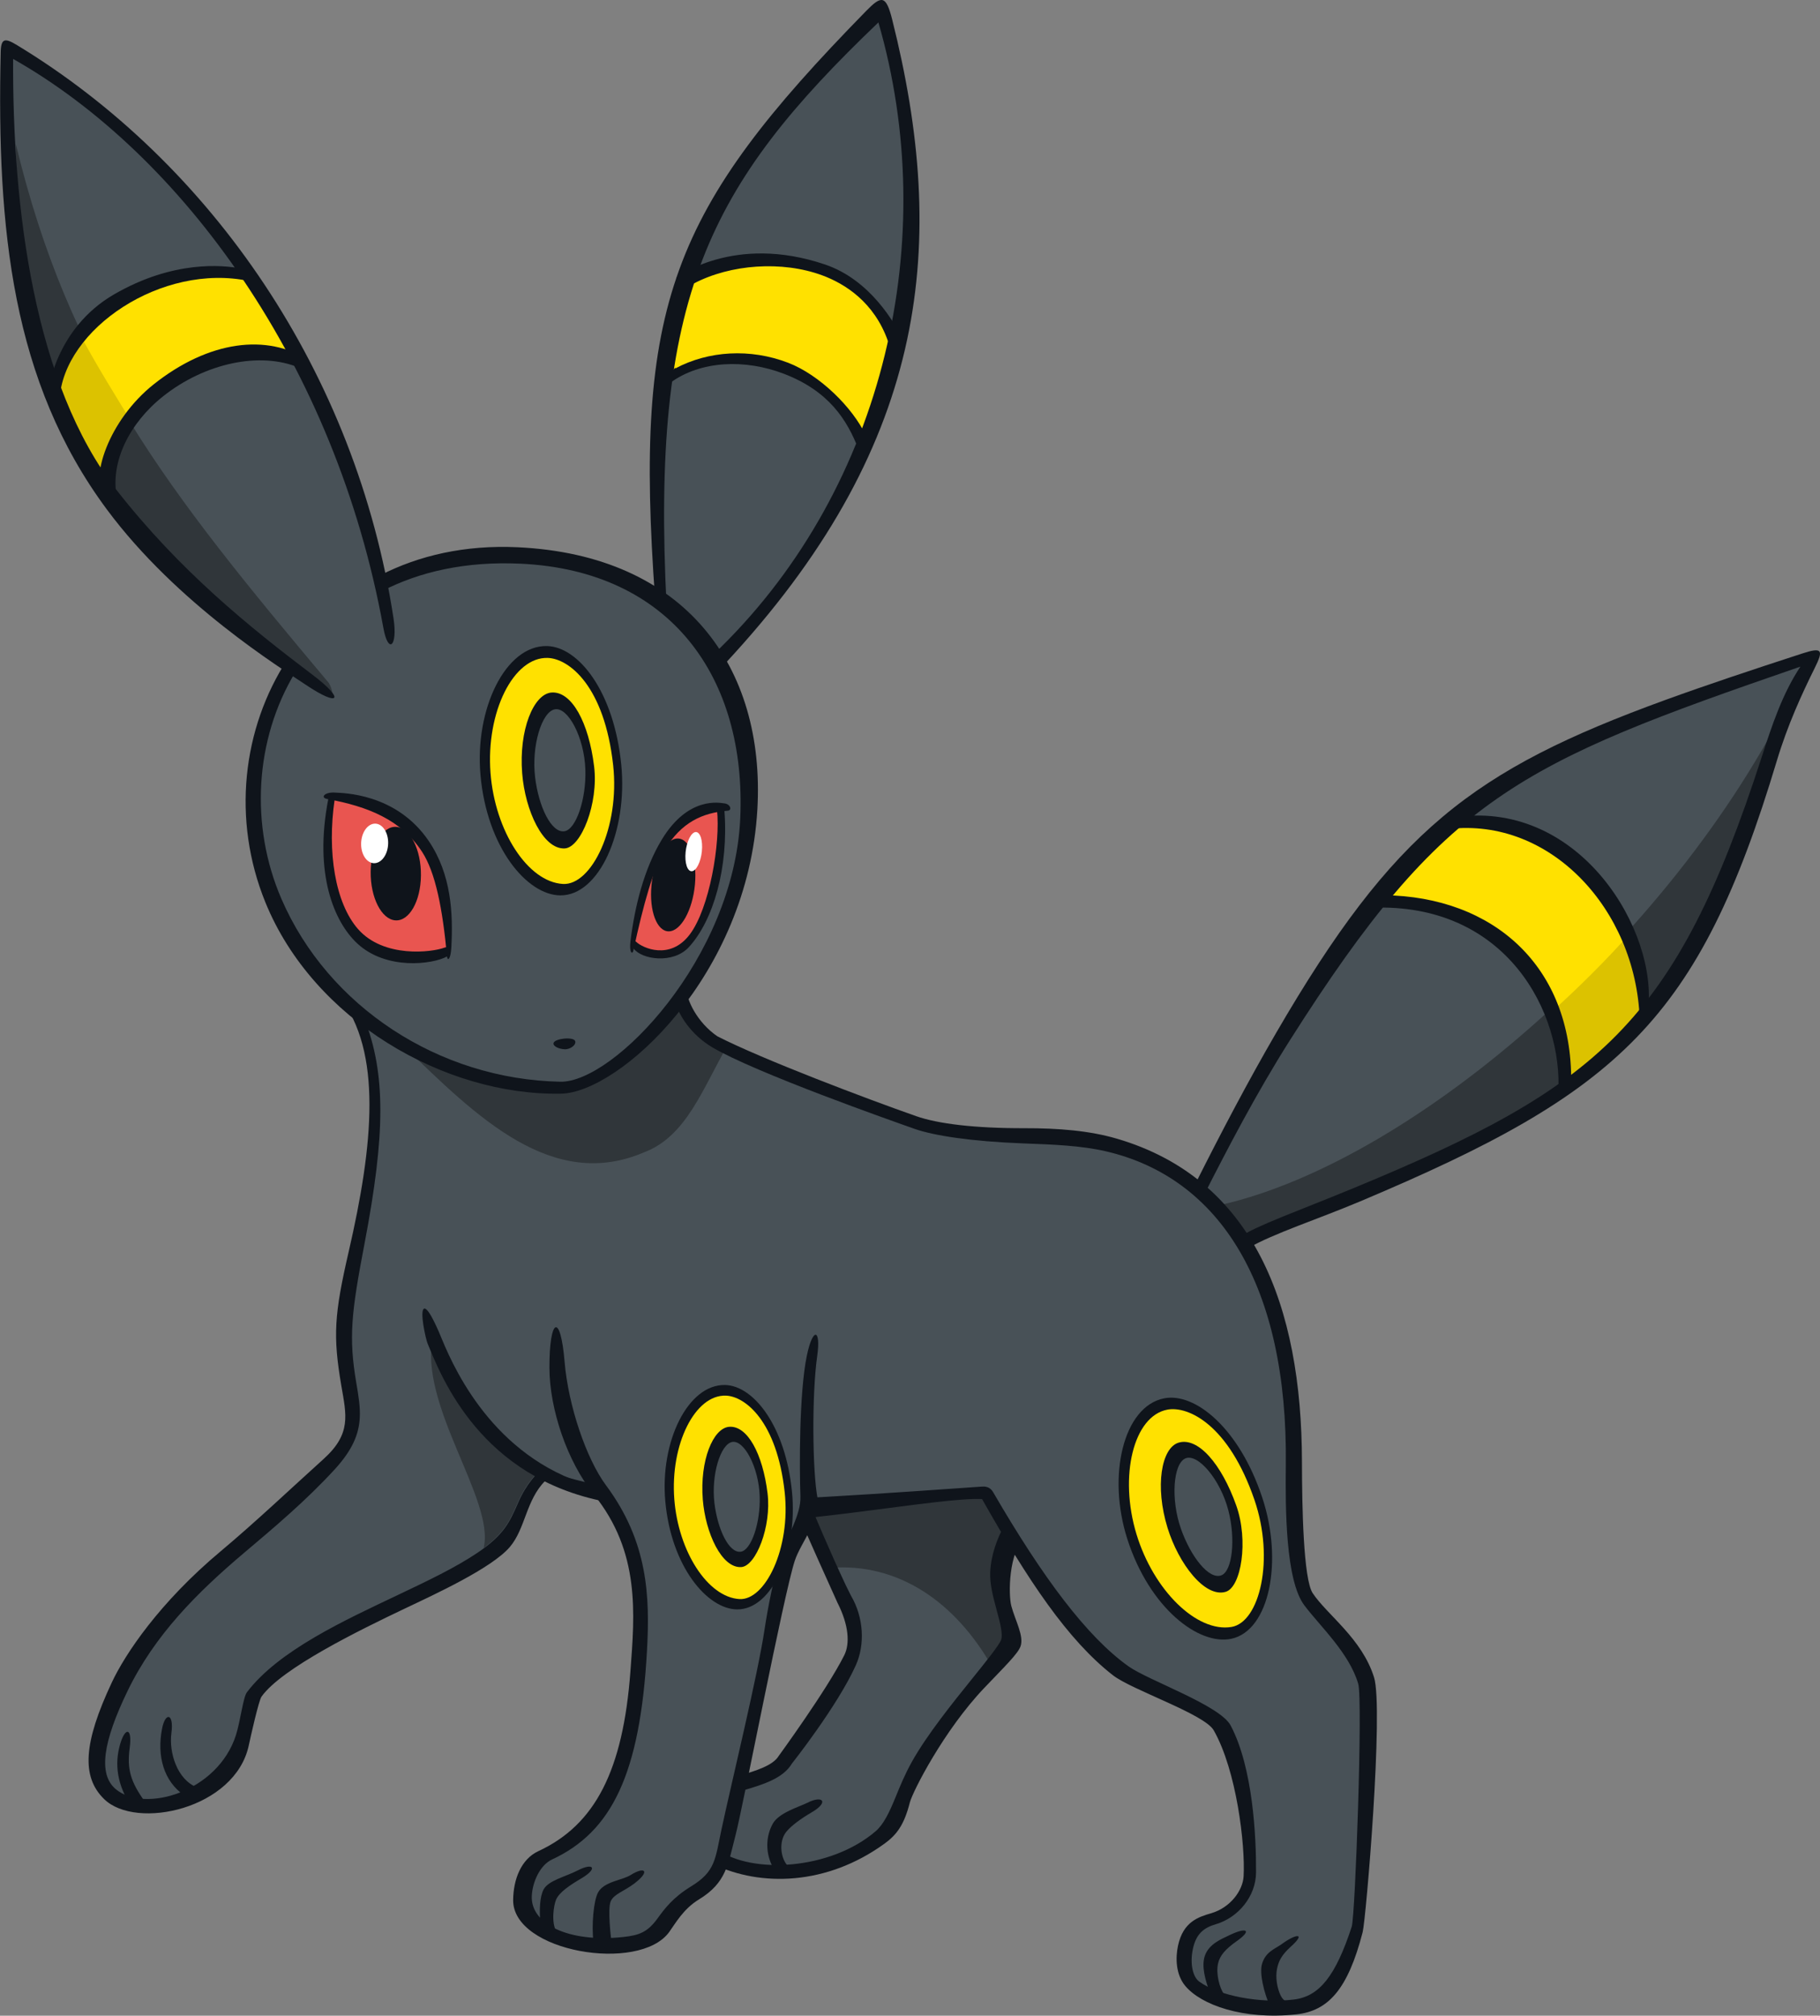 <?xml version="1.0" encoding="UTF-8"?>
<!-- Created with Inkscape (http://www.inkscape.org/) -->
<svg version="1.1" viewBox="0 0 136.09 150.71" xmlns="http://www.w3.org/2000/svg">
 <rect x="0" y="0" width="136.09" height="150.71" fill="#808080" stroke="none"/>
 <g transform="translate(-20.748 -12.134)">
  <g transform="matrix(.888 0 0 -.888 86.8 12.84)">
   <path d="m0 0c-13.924-12.508-21.195-23.987-18.243-50.453 1.476-0.663 3.033-1.553 4.665-4.322 13.957 13.734 19.528 34.253 13.578 54.775" fill="#485157"/>
  </g>
  <g transform="matrix(.888 0 0 -.888 71.924 32.932)">
   <path d="m0 0c-0.385-1.28-1.772-6.482-2.052-8.624 2.786 1.491 7.173 2.358 10.374 1.131 2.788-1.069 5.728-3.987 6.769-6.503 0.91 2.206 2.534 7.263 2.765 8.786-2.279 6.507-12.092 8.507-17.856 5.21" fill="#ffe100"/>
  </g>
  <g transform="matrix(.888 0 0 -.888 79.678 39.256)">
   <path d="m0 0c-3.201 1.228-6.712 1.009-9.5-0.481 4e-3 0.024 8e-3 0.051 0.011 0.077-0.342-0.392-0.703-0.762-0.955-1.255l0.528-0.024c2.571 1.875 6.3 2.004 9.558 0.755 3.745-1.435 5.332-3.83 6.324-6.463 0.287 0.352 0.537 0.635 0.573 1.274-1.087 2.336-3.891 5.102-6.539 6.117" fill="#0f141b"/>
  </g>
  <g transform="matrix(.888 0 0 -.888 82.225 32.719)">
   <path d="m0 0c1.9-0.701 4.386-2.242 5.55-5.567 0-3e-3 -1e-3 -6e-3 -1e-3 -9e-3 0.406 0.132 0.755 0.213 1.147 0.333-0.547 1.125-2.602 4.846-6.451 6.153-7.7 2.613-12.515-1.104-12.515-1.104-4e-3 -0.012-9e-3 -0.029-0.013-0.04 0.316-0.338 0.93-0.347 1.469-0.459 3.097 1.632 7.442 1.937 10.814 0.693" fill="#0f141b"/>
  </g>
  <g transform="matrix(.888 0 0 -.888 97.705 122.71)">
   <path d="m0 0c-1.289 2.147-5.383 4.186-7.523 4.159-0.084-0.011-11.388-1.523-12.851-1.72 0.412-0.975 1.253-2.964 1.253-2.964 1.187-2.833 1.509-4.824 2.864-7.71l0.789-1.875c1.183-2.009 0.686-4.259 0.346-5.018-1.544-3.441-5.288-8.411-5.288-8.411-0.747-1.254-2.118-1.665-3.644-2.119-0.629-0.187-1.472-0.537-1.916-0.741-2.045-0.94-1.843-4.965-0.993-5.404 1.258-0.65 5.754-1.415 7.185-1.36s4.89 1.376 7.403 3.196c0.728 0.527 1.185 1.654 1.728 2.984 0.367 0.9 0.831 2.119 1.426 3.18 1.279 2.274 3.267 4.533 4.967 6.642 1.1 1.365 2.621 3.058 2.784 3.506 0.176 0.482-0.41 2.032-0.68 3.029-0.29 1.072-0.077 2.423-0.032 3.438 0.131 2.968 1.018 4.714 1.41 5.415 0.357 0.641 1.24 0.994 0.772 1.773" fill="#485157"/>
  </g>
  <g transform="matrix(.888 0 0 -.888 97.705 122.71)">
   <path d="m0 0c-1.289 2.147-5.383 4.186-7.523 4.159-0.084-0.011-11.388-1.523-12.851-1.72 0.412-0.975 2.544-7.649 3.579-9.931 5.777 0.466 10.591-2.883 13.686-8.349 0.567 0.729 1.322 1.979 1.419 2.243 0.176 0.481-0.165 1.617-0.435 2.613-0.29 1.072-0.317 2.125-0.272 3.14 0.131 2.967 1.233 5.371 1.625 6.072 0.357 0.641 1.24 0.994 0.772 1.773" fill="#30363a"/>
  </g>
  <g transform="matrix(.888 0 0 -.888 79.715 151.7)">
   <path d="m0 0c-0.666 0.586-0.875 2.111-0.186 2.943 0.427 0.517 1.194 1.08 2.149 1.641 1.467 0.861 0.908 1.453-0.381 0.794-0.661-0.336-2.397-0.828-2.915-1.764-0.568-1.028-0.681-2.437 0.065-3.777 0.53-0.126 1.3 0.136 1.268 0.163" fill="#0f141b"/>
  </g>
  <g transform="matrix(.888 0 0 -.888 94.792 129.68)">
   <path d="m0 0c-0.045-1.015 0.252-2.124 0.542-3.196 0.27-0.996 0.548-2.027 0.373-2.508-0.164-0.448-1.302-1.86-2.401-3.224-1.7-2.11-3.815-4.734-5.093-7.008-0.596-1.061-1.012-2.08-1.379-2.98-0.543-1.331-1.017-2.324-1.7-2.909-3.782-3.238-10.385-3.634-13.299-1.539-0.199 0.143-0.525 0.582-0.592 1.411-0.016 0.199-0.018 0.407-7e-3 0.616 0.057 1.017 0.444 2.079 1.183 2.419 0.444 0.204 1.037 0.381 1.665 0.568 1.526 0.454 3.257 0.969 4.003 2.224 0 0 3.847 4.853 5.391 8.293 0.779 1.74 0.666 4.02-0.411 5.849l-0.451 0.908c-1.356 2.887-2.479 5.561-3.666 8.394 0 0-0.841 1.989-1.253 2.964 0.865 0.116 5.161 0.692 8.552 1.145 2.35 0.315 4.264 0.571 4.299 0.575 2.14 0.027 6.234-2.011 7.523-4.159 0.469-0.779-0.414-1.132-0.772-1.773-0.391-0.7-2.376-3.102-2.507-6.07m4.562 5.105c0.586 1.048 0.522 2.223-0.184 3.399-1.556 2.592-6.148 4.833-8.675 4.781h-0.036l-4.75-0.636-9.847-1.319 1.905-4.509c1.193-2.844 4.157-9.388 4.157-9.388 0.967-1.896 1.063-3.464 0.573-4.438-1.464-2.917-5.513-8.466-5.513-8.466-0.488-0.823-1.964-1.263-3.266-1.65-0.673-0.201-1.309-0.391-1.835-0.632-1.503-0.691-2.048-2.716-1.918-4.304 0.111-1.36 0.738-2.164 1.53-2.543 3.957-1.897 9.522-1.793 14.391 1.737 1.026 0.741 1.657 1.58 2.135 3.463 0.23 0.905 2.861 6.078 6.284 9.666 1.713 1.797 2.809 2.857 3.035 3.476 0.315 0.863-0.431 2.154-0.769 3.396-0.263 0.978-0.239 4.534 1.176 5.912 0.588 0.573 1.14 1.221 1.607 2.055" fill="#0f141b"/>
  </g>
  <g transform="matrix(.888 0 0 -.888 128.91 73.87)">
   <path d="m0 0c-5.613-4.459-12.584-15.909-16.338-22.208-1.458-2.449-3.39-6.784-4.576-8.682 1.207-1.105 2.226-2.355 3.986-4.417 5.988 3.266 11.624 4.698 16.653 7.411 13.931 7.518 17.765 10.935 23.779 22.928 2.436 4.859 4.724 15.518 7.217 19.017 0.325 0.456-20.167-5.664-30.721-14.049" fill="#485157"/>
  </g>
  <g transform="matrix(.888 0 0 -.888 112.04 102.22)">
   <path d="M 0,0 C 0.684,-0.816 1.338,-1.82 1.991,-3.329 4.376,-1.351 20.082,4.199 25.033,7.205 40.428,16.552 45.741,34.042 48.572,44.018 38.782,23.179 16.534,3.771 0,0" fill="#30363a"/>
  </g>
  <g transform="matrix(.888 0 0 -.888 129.39 73.771)">
   <path d="m0 0c-2.308-1.375-4.575-4.242-6.491-6.433 9.636-0.116 15.329-5.609 16.047-15.667 2.015 1.775 4.904 4.457 6.653 6.46-1.601 11.269-8.278 16.565-16.209 15.64" fill="#ffe100"/>
  </g>
  <g transform="matrix(.888 0 0 -.888 136.72 87.827)">
   <path d="m0 0c0.735-1.587 1.283-4.223 1.268-6.409 1.8 1.216 6.528 5.66 6.537 6.287 0.019 1.337-0.477 4.716-1.283 6.633-1.75-2.002-4.507-4.736-6.522-6.511" fill="#dcc200"/>
  </g>
  <g transform="matrix(.888 0 0 -.888 129.08 74.118)">
   <path d="m 0,0 c 8.536,0.997 15.737,-6.754 16.074,-15.98 0.317,-0.526 0.699,0.696 0.699,0.696 C 17.642,-8.658 11.145,2.35 0.729,1.025 -0.159,0.55 -0.63,0.081 0,0" fill="#0f141b"/>
  </g>
  <g transform="matrix(.888 0 0 -.888 124.23 79.067)">
   <path d="m0 0c-0.319 0.042-1.201-0.778-1.067-1.057 11.422 0.473 16.176-8.916 15.745-15.637l1.092 0.977c0.08 9.738-6.561 15.606-15.77 15.717" fill="#0f141b"/>
  </g>
  <g transform="matrix(.888 0 0 -.888 123.09 137.61)">
   <path d="m0 0c-0.209 0.376-2.372 3.178-4.067 5.624-1.475 2.127-1.772 3.44-1.807 7.494-0.071 8.435-1.32 16.924-3.734 21.229-3.152 7.128-8.153 11.009-19.184 11.423-3.134 0.116-5.909-0.142-8.703 0.84-1.833 0.644-17.845 6.131-19.343 8.574-1.929 3.145-1.686 6.993-1.658 9.319 0 0 5e-3 1.049 6e-3 1.063-0.01 0.018-0.511 0.835-5.478 0.789-9.14-0.084-22.138-2.754-22.804-4.276 0.133-0.628 0.435-1.691 0.817-3.039 1.142-4.025 2.459-9.322 2.283-12.811-2e-3 -0.047-0.752-6.13-1.306-9.033-0.496-2.601-1.384-5.644-1.498-7.684-0.029-0.526 1.169-6.274 1.118-7.204-0.075-1.342-0.677-2.59-2.201-4.252-2.376-2.593-5.233-4.896-7.802-7.066-6.367-5.375-11.072-11.777-11.691-16.76-0.281-2.258 0.498-4.841 2.914-4.625 1.75-0.633 3.31-0.876 5.038 0.702 4.495 0.554 4.121 4.708 5.571 8.843 2.681 3.535 7.873 5.16 12.378 7.301 2.451 1.164 4.778 2.576 6.641 3.827 2.254 1.515 2.83 2.717 3.545 4.356 0.733 1.681 0.871 2.433 1.173 2.96 0 0 4.466-2.441 11.826-3.593 3.737-0.584 20.674 1.337 24.55 1.582 1.71 0.108 5.182-7.162 8.771-11.271 2.884-3.301 5.852-5.178 8.906-6.225 2.354-0.806 3.539-2.3 4.484-5.43 0 0 2.057-8.32 0.59-11.058-0.71-1.325-1.633-1.828-2.526-2.092-0.985-0.29-2.087-1.025-2.361-2.323-0.7-3.305 3.841-5.221 7.586-4.864 5.28-0.797 7.901 6.481 7.343 9.784-0.144 0.855 1.489 16.34 0.623 17.896" fill="#485157"/>
  </g>
  <g transform="matrix(.888 0 0 -.888 53.121 112.01)">
   <path d="m0 0c-1.259-5.846 5.246-13.811 4.272-17.863 1.771 1.315 2.225 2.346 2.875 3.838 0.732 1.681 1.522 2.272 1.823 2.798 0 0 0.198-0.068 0.566-0.184-2.518 2.471-6.977 4.606-9.536 11.411" fill="#30363a"/>
  </g>
  <g transform="matrix(.888 0 0 -.888 50.907 90.312)">
   <path d="m0 0c6.175-6.007 12.553-12.323 20.304-8.972 3.529 1.339 4.914 5.38 6.981 8.964-1.095 0.473-2.201 0.904-3.056 2.299-0.324 0.528-0.582 1.066-0.786 1.607z" fill="#30363a"/>
  </g>
  <g transform="matrix(.888 0 0 -.888 52.458 109.98)">
   <path d="m0 0c-0.394-0.162 0.134-2.539 0.295-2.932 1.211-2.954 4.503-11.274 14.961-13.319 0.417-0.081-0.173 1.068-0.585 1.171-8.368 2.089-11.927 9.481-13.178 12.534-0.161 0.393-1.1 2.707-1.493 2.546" fill="#0f141b"/>
  </g>
  <g transform="matrix(.888 0 0 -.888 30.447 142.81)">
   <path d="m0 0c0.224 1.686-0.364 1.755-0.786 0.37-0.544-1.786-0.229-3.562 0.887-5.248 0.408 0.091 0.781 0.221 1.222 0.275-1.263 1.736-1.563 2.801-1.323 4.603" fill="#0f141b"/>
  </g>
  <g transform="matrix(.888 0 0 -.888 111.83 158.93)">
   <path d="m0 0c0.15 0.654 0.613 1.192 1.547 1.853 1.387 0.982 0.805 1.179-0.503 0.559-0.768-0.365-1.829-0.78-2.165-1.797-0.29-0.878 0.058-2.04 0.35-2.852 0.437 0.014 0.807-0.286 1.253-0.337-0.348 0.498-0.684 1.687-0.482 2.574" fill="#0f141b"/>
  </g>
  <g transform="matrix(.888 0 0 -.888 116.52 161.36)">
   <path d="m0 0c-0.327 0.659-0.462 1.591-0.316 2.289 0.138 0.656 0.375 1.144 1.196 1.888 1.262 1.141 0.402 1.058-0.767 0.206-0.618-0.451-1.371-0.649-1.689-1.671-0.257-0.83 0.207-2.524 0.567-3.343 0.021-0.047 0.045-0.089 0.067-0.134 0.498 0.076 1.095 0.165 1.483 0.223-0.23 0.119-0.418 0.294-0.541 0.542" fill="#0f141b"/>
  </g>
  <g transform="matrix(.888 0 0 -.888 123.49 137.54)">
   <path d="m0 0c-1.028 3.271-3.938 5.242-5.161 7.076-0.791 1.186-0.902 7.331-0.907 11.037-0.018 13.163-4.06 23.846-15.574 27.232-2.308 0.678-4.916 0.892-7.813 0.885-4.175-9e-3 -7.273 0.372-9.101 1.015-4.109 1.442-12.962 4.784-16.749 6.729-1.695 1.175-2.59 3.036-2.629 4.129-0.28-0.445-0.579-0.871-0.865-1.311 0.257-1.065 1.32-2.706 3.059-3.741 3.594-2.137 15.238-6.238 17.071-6.883 1.573-0.552 4.697-1.052 9.166-1.219 2.493-0.093 4.848-0.18 6.947-0.67 9.593-2.238 15.308-11.311 15.129-26.415-0.043-3.639-0.025-9.71 1.56-11.809 1.35-1.788 3.778-4.016 4.537-6.605 0.393-1.337-0.246-19.531-0.549-20.455-1.349-4.125-2.71-5.874-4.88-6.131-2.845-0.338-6.291 0.301-7.964 1.514-0.508 0.369-0.805 1.449-0.531 2.743 0.275 1.298 0.942 1.793 1.927 2.083 1.889 0.557 3.379 2.345 3.392 4.353 0.02 3.033-0.264 8.835-2.138 12.382-0.9 1.704-6.915 3.784-8.593 4.975-3.493 2.481-7.209 7.442-11.4 14.658-0.18 0.31-0.448 0.514-0.938 0.482-4.926-0.333-22.496-1.65-25.832-1.128-7.361 1.152-11.405 2.585-11.405 2.585-0.301-0.526-1.091-1.117-1.823-2.799-0.715-1.639-1.186-2.723-3.441-4.238-1.862-1.251-4.177-2.352-6.627-3.516-4.505-2.142-10.092-4.683-12.774-8.218-0.326-0.43-0.547-2.415-0.927-3.61-1.52-4.775-7.678-6.602-10.123-4.549-1.51 1.267-1.048 4.033 0.989 8.248 2.283 4.722 5.867 8.309 9.847 11.669 2.569 2.169 5.225 4.411 7.601 7.003 1.524 1.663 2.038 2.993 2.112 4.335 0.052 0.93-0.107 1.867-0.287 2.923-0.659 3.87-0.431 5.895 0.696 11.797 1.751 9.182 1.791 14.283-0.032 18.927-0.791 0.714-1.293 1.132-2.087 1.812 3.619-4.623 2.857-12.442 0.781-21.446-1.225-5.312-1.338-7.105-0.622-11.306 0.42-2.464 0.866-4.039-1.506-6.175-2.511-2.262-5.736-5.318-8.638-7.745-5.199-4.348-8.07-8.688-9.18-11.052-2.395-5.1-2.577-7.947-0.652-9.828 2.705-2.644 11.039-0.835 12.182 4.523 0.17 0.799 0.84 3.776 1.07 4.1 1.698 2.395 8.254 5.606 12.1 7.433 2.496 1.186 7.291 3.387 8.809 5.167 1.324 1.553 1.356 3.948 2.985 5.576 3.802-1.837 11.016-3.107 15.544-3.413 5.534-0.375 17.831 2.057 21.238 1.874 3.883-6.867 7.218-11.876 11.027-14.839 1.593-1.24 7.703-3.26 8.483-4.635 1.924-3.391 2.661-9.633 2.514-12.288-0.067-1.198-1.11-2.633-2.724-3.109-1.056-0.31-2.37-0.698-2.802-2.746-0.208-0.982-0.207-2.396 0.616-3.378 1.335-1.593 4.861-2.877 9.345-2.394 2.693 0.292 4.343 2.101 5.589 6.919 0.282 1.092 1.782 18.846 0.958 21.467" fill="#0f141b"/>
  </g>
  <g transform="matrix(.888 0 0 -.888 35.475 145.77)">
   <path d="m0 0c-1.661 0.64-2.37 2.918-2.151 4.569 0.224 1.685-0.512 1.791-0.787 0.371-0.453-2.347 0.163-4.419 1.831-5.592 0.364 0.221 0.797 0.305 1.107 0.652" fill="#0f141b"/>
  </g>
  <g transform="matrix(.888 0 0 -.888 59.469 53.674)">
   <path d="m0 0c-14.036 0.651-21.5-9.35-22.035-18.973-0.81-14.569 10.964-26.032 26.593-25.919 5.52 2.204 14.053 12.082 14.849 23.012 0.845 11.605-6.824 21.296-19.407 21.88" fill="#485157"/>
  </g>
  <g transform="matrix(.888 0 0 -.888 67.202 69.307)">
   <path d="m0 0c0.555-5.582-1.845-11.037-5.138-11.006-2.797 0.027-6.165 4.019-6.714 10.116-0.503 5.562 2.102 10.957 5.6 10.877 2.642-0.062 5.639-3.802 6.252-9.987" fill="#0f141b"/>
  </g>
  <g transform="matrix(.888 0 0 -.888 66.595 69.333)">
   <path d="m0 0c0.583-5.27-1.827-10.15-4.224-10.015-2.962 0.165-5.728 4.441-6.102 9.353-0.388 5.126 1.938 9.797 4.84 9.678 1.781-0.075 4.75-2.367 5.486-9.016" fill="#ffe100"/>
  </g>
  <g transform="matrix(.888 0 0 -.888 65.173 69.442)">
   <path d="m0 0c0.379-3.105-1.091-6.817-2.465-6.899-1.827-0.109-3.344 3.183-3.593 6.323-0.29 3.649 0.96 6.688 2.473 6.802 1.696 0.123 3.133-2.518 3.585-6.226" fill="#0f141b"/>
  </g>
  <g transform="matrix(.888 0 0 -.888 64.519 69.671)">
   <path d="m0 0c0.083-2.488-0.786-5.044-1.759-5.196-1.111-0.172-2.182 2.087-2.475 4.557-0.311 2.612 0.549 5.488 1.655 5.708s2.486-2.342 2.579-5.069" fill="#485157"/>
  </g>
  <g transform="matrix(.888 0 0 -.888 115.14 124.13)">
   <path d="m0 0c1.76-5.326 0.607-11.173-2.612-11.861-2.735-0.585-6.893 2.577-8.761 8.407-1.704 5.319-0.338 11.151 3.094 11.836 2.59 0.517 6.331-2.479 8.279-8.382" fill="#0f141b"/>
  </g>
  <g transform="matrix(.888 0 0 -.888 114.55 124.28)">
   <path d="m0 0c1.718-5.017 0.433-10.305-1.936-10.697-2.926-0.484-6.56 3.086-7.995 7.798-1.499 4.917-0.247 9.982 2.611 10.501 1.754 0.316 5.152-1.274 7.32-7.602" fill="#ffe100"/>
  </g>
  <g transform="matrix(.888 0 0 -.888 113.19 124.7)">
   <path d="m0 0c1.046-2.947 0.422-6.891-0.901-7.269-1.759-0.505-3.956 2.376-4.886 5.387-1.079 3.497-0.523 6.736 0.93 7.176 1.628 0.491 3.606-1.773 4.857-5.294" fill="#0f141b"/>
  </g>
  <g transform="matrix(.888 0 0 -.888 112.6 125.07)">
   <path d="m0 0c0.625-2.411 0.333-5.095-0.583-5.456-1.046-0.41-2.584 1.562-3.41 3.908-0.874 2.48-0.66 5.476 0.37 5.932 1.031 0.454 2.937-1.744 3.623-4.384" fill="#485157"/>
  </g>
  <g transform="matrix(.888 0 0 -.888 62.975 90.586)">
   <path d="M 0,0 C 0.486,-0.019 1.005,0.388 0.874,0.702 0.722,1.069 -0.854,0.914 -0.942,0.519 -1.001,0.254 -0.494,0.02 0,0" fill="#0f141b"/>
  </g>
  <g transform="matrix(.888 0 0 -.888 54.203 83.213)">
   <path d="m0 0c0.294 0.34 0.059 5.964-1.772 8.758-1.577 2.406-5.053 4.077-7.789 4.258-0.12 7e-3 -0.243-0.044-0.318-0.931-0.261-3.083 0.062-6.757 0.913-8.829 1.839-4.473 8.135-4.218 8.966-3.256" fill="#e95550"/>
  </g>
  <g transform="matrix(.888 0 0 -.888 45.218 71.876)">
   <path d="m0 0c3.446-0.629 6.231-1.76 7.981-4.44 1.128-1.729 1.732-4.771 2.104-8.819 0.039-0.408 0.308-0.271 0.364 0.764 0.158 2.869-6e-3 6.14-1.882 8.93-2.752 4.093-7.324 4.062-7.878 4.106-0.93 0.071-1.299-0.429-0.689-0.541" fill="#0f141b"/>
  </g>
  <g transform="matrix(.888 0 0 -.888 45.772 71.904)">
   <path d="m0 0c-0.65-4.434 0.051-8.723 1.96-10.909 2.176-2.489 6.267-1.957 7.274-1.576 0.554 0.211 0.597-0.538 0.223-0.743-1.215-0.665-5.119-1.176-7.564 1.108-1.917 1.791-3.658 5.808-2.433 12.136 0.057 0.29 0.61 0.458 0.54-0.016" fill="#0f141b"/>
  </g>
  <g transform="matrix(.888 0 0 -.888 48.465 77.313)">
   <path d="M 0,0 C -0.023,-2.171 0.907,-4.005 2.075,-4.094 3.244,-4.181 4.21,-2.489 4.233,-0.317 4.256,1.856 3.327,3.69 2.158,3.778 0.99,3.865 0.023,2.173 0,0" fill="#0f141b"/>
  </g>
  <g transform="matrix(.888 0 0 -.888 47.76 75.038)">
   <path d="m0 0c-0.087-0.913 0.347-1.734 0.97-1.832s1.199 0.564 1.286 1.478-0.347 1.734-0.971 1.833c-0.622 0.097-1.198-0.565-1.285-1.479" fill="#fff"/>
  </g>
  <g transform="matrix(.888 0 0 -.888 68.166 82.756)">
   <path d="m0 0c-0.118 0.373 0.9 5.879 2.402 8.395 1.294 2.166 2.98 3.353 4.6 3.178 0.071-8e-3 0.334-2e-3 0.362-0.889 0.098-3.159-0.824-6.716-1.637-8.632-1.77-4.167-5.394-3.106-5.727-2.052" fill="#e95550"/>
  </g>
  <g transform="matrix(.888 0 0 -.888 75.168 72.75)">
   <path d="m0 0c-2.104-0.176-3.9-0.93-5.339-3.345-0.926-1.556-1.754-4.472-2.605-8.411-0.086-0.397-0.375-0.219-0.246 0.808 0.356 2.845 1.12 6.036 2.648 8.54 2.242 3.677 4.897 3.058 5.226 3.029 0.553-0.049 0.69-0.59 0.316-0.621" fill="#0f141b"/>
  </g>
  <g transform="matrix(.888 0 0 -.888 74.36 72.68)">
   <path d="m0 0c0.306-2.778-0.62-8.305-2.306-10.516-1.656-2.172-3.953-1.123-4.479-0.617-0.289 0.278-0.423-0.299-0.237-0.547 0.705-0.95 3.345-1.308 4.652 0.112 2.067 2.248 3.358 6.71 2.996 11.498-0.022 0.294-0.678 0.545-0.626 0.07" fill="#0f141b"/>
  </g>
  <g transform="matrix(.888 0 0 -.888 72.712 78.272)">
   <path d="m0 0c-0.202-2.157-1.184-3.922-2.194-3.939-1.011-0.018-1.668 1.72-1.466 3.876 0.201 2.159 1.183 3.925 2.195 3.942 1.009 0.017 1.667-1.72 1.465-3.879" fill="#0f141b"/>
  </g>
  <g transform="matrix(.888 0 0 -.888 73.23 75.784)">
   <path d="m0 0c-0.092-0.91-0.474-1.662-0.851-1.679-0.378-0.016-0.609 0.71-0.517 1.621 0.093 0.911 0.474 1.662 0.852 1.679 0.377 0.016 0.609-0.71 0.516-1.621" fill="#fff"/>
  </g>
  <g transform="matrix(.888 0 0 -.888 62.642 93.013)">
   <path d="m0 0c-10.235 0.207-19.559 6.337-23.478 15.391-5.332 12.314 1.676 29.084 20.135 28.227 12.708-0.59 19.02-9.66 18.499-21.423-0.522-11.779-10.658-22.286-15.156-22.195m-3.608 45.003c-17.654 0.817-26.889-15.962-21.225-29.894 4.032-9.916 15.088-16.301 24.905-16.115 4.857 0.094 15.724 9.839 16.526 23.958 0.676 11.901-5.994 21.392-20.206 22.051" fill="#0f141b"/>
  </g>
  <g transform="matrix(.888 0 0 -.888 65.762 123.48)">
   <path d="m0 0c4.308-5.79 4.233-17.717 0.871-25.291-1.401-3.156-3.674-5.095-5.761-6.063-1.016-0.472-1.79-1.689-1.854-2.843-0.127-2.289 2.37-4.257 8.876-4.154 1.761 0.027 2.605 0.97 3.323 1.958 0.569 0.785 0.641 1.436 2.185 2.379 2.068 1.26 2.118 2.357 3.119 4.723 0.844 1.994 3.146 14.867 3.72 18.733 0.244 1.651 0.757 3.248 1.246 4.752 0.511 1.573 1.552 2.863 1.765 4.455 0.164 1.226-0.648 9.231 0.025 14.908-0.956 0.65-4.06 0.608-5.426 0.811-0.128 0.018-11.881 1.174-15.923-0.228-0.733-3.629 1.574-11.104 3.834-14.14" fill="#485157"/>
  </g>
  <g transform="matrix(.888 0 0 -.888 76.502 110.72)">
   <path d="m0 0c1.365-0.203 2.683-0.403 3.638-1.053-7e-3 1.873-0.162 4.075-1.868 4.328-4.068 0.606-15.562-0.89-16.228-2.085-0.24-0.365-0.412-0.849-0.526-1.416 4.042 1.402 14.856 0.245 14.984 0.226" fill="#485157"/>
  </g>
  <g transform="matrix(.888 0 0 -.888 79.968 123.67)">
   <path d="m0 0c0.5-5.023-1.661-9.933-4.624-9.906-2.517 0.024-5.548 3.618-6.043 9.105-0.452 5.006 1.892 9.86 5.04 9.789 2.377-0.056 5.075-3.422 5.627-8.988" fill="#0f141b"/>
  </g>
  <g transform="matrix(.888 0 0 -.888 79.421 123.69)">
   <path d="m0 0c0.524-4.743-1.644-9.134-3.801-9.014-2.666 0.149-5.156 3.998-5.492 8.418-0.35 4.613 1.744 8.817 4.356 8.711 1.602-0.067 4.275-2.13 4.937-8.115" fill="#ffe100"/>
  </g>
  <g transform="matrix(.888 0 0 -.888 78.142 123.79)">
   <path d="m0 0c0.34-2.793-0.982-6.135-2.219-6.208-1.643-0.097-3.009 2.865-3.234 5.69-0.261 3.285 0.864 6.02 2.226 6.122 1.527 0.112 2.819-2.266 3.227-5.604" fill="#0f141b"/>
  </g>
  <g transform="matrix(.888 0 0 -.888 77.554 124)">
   <path d="m0 0c0.075-2.239-0.708-4.54-1.583-4.676-1-0.156-1.964 1.878-2.229 4.101-0.28 2.35 0.497 4.939 1.491 5.138 0.994 0.196 2.237-2.109 2.321-4.563" fill="#485157"/>
  </g>
  <g transform="matrix(.888 0 0 -.888 66.415 154.29)">
   <path d="m0 0c0.268 0.614 1.105 0.829 1.989 1.498 1.359 1.029 0.916 1.482-0.31 0.713-0.734-0.459-2.228-0.533-2.747-1.47-0.365-0.661-0.569-2.775-0.38-4.192 0.425 0.183 1.026 0.179 1.487 0.253-5e-3 0.017-0.32 2.552-0.039 3.198" fill="#0f141b"/>
  </g>
  <g transform="matrix(.888 0 0 -.888 62.332 154.16)">
   <path d="m0 0c0.27 0.614 1.137 1.2 2.092 1.762 1.466 0.861 1.054 1.367-0.235 0.709-1.106-0.566-2.486-0.854-2.906-1.613-0.339-0.614-0.368-1.825-0.279-2.771 0.33-0.326 0.821-0.647 1.387-0.86-0.507 0.806-0.257 2.322-0.059 2.773" fill="#0f141b"/>
  </g>
  <g transform="matrix(.888 0 0 -.888 81.883 124.18)">
   <path d="m0 0c-0.436 2.282-0.499 8.713-0.03 12.026 0.317 2.247-0.364 2.458-0.874 0.015-0.655-3.135-0.63-9.546-0.541-11.846 0.062-1.606-1.188-3.472-1.7-5.045-0.488-1.504-1.073-4.494-1.317-6.145-0.574-3.866-2.797-12.962-3.627-16.849-0.537-2.512-0.5-3.552-2.568-4.812-1.544-0.942-2.254-1.916-2.823-2.7-0.841-1.157-1.546-1.415-2.875-1.559-4.651-0.504-7.842 1.114-7.71 3.483 0.064 1.154 0.69 2.574 1.707 3.045 5.024 2.332 7.415 7.204 7.99 17.555 0.253 4.547 0.108 9.167-3.445 13.943-1.666 2.24-3.181 6.728-3.488 10.382-0.357 4.266-1.291 3.682-1.28-0.482 9e-3 -3.462 1.482-7.871 3.739-10.666 3.918-4.851 3.443-10.033 3.081-14.894-0.621-8.356-2.975-12.925-7.75-15.137-1.46-0.677-2.107-2.383-2.125-4.115-0.044-4.374 10.624-6.159 13.137-2.699 0.529 0.728 1.184 1.941 2.51 2.749 2.309 1.408 2.438 2.937 3.08 5.407 0.643 2.471 4.047 20.226 4.984 23.098 0.508 1.557 2.248 3.554 1.925 5.246" fill="#0f141b"/>
  </g>
  <g transform="matrix(.888 0 0 -.888 21.395 16.246)">
   <path d="m0 0c14.82-6.87 29.641-29.343 31.976-49.443 0.05-0.431 0.568-2.544 2.128-3.409 0.815-0.452-3.7-4.047-4.852-3.309-0.667 0.427-0.41 2.119-3.159 3.549-20.214 10.507-26.662 27.756-26.093 52.612" fill="#485157"/>
  </g>
  <g transform="matrix(.888 0 0 -.888 43.958 63.043)">
   <path d="m0 0c0.468-0.386 1.54-0.677 1.854-1.001-0.053 0.284-0.147 0.562-0.304 0.828-13.773 16.386-21.862 26.722-26.356 45.386 0.406-23.234 2.825-26.957 24.806-45.213" fill="#30363a"/>
  </g>
  <g transform="matrix(.888 0 0 -.888 51.692 63.199)">
   <path d="m0 0c-0.771 0.427-1.262 1.165-1.581 1.851-1.044-1.366-3.063-2.776-4.935-3.043 0.983-1.112 1.181-1.808 1.664-2.117 1.152-0.738 5.668 2.856 4.852 3.309" fill="#485157"/>
  </g>
  <g transform="matrix(.888 0 0 -.888 39.338 32.727)">
   <path d="m0 0c-9.194 1.197-14.411-3.169-16.706-10.253 0.593-1.372 2.221-5.815 4.505-8.085 1.005 7.2 7.972 12.706 15.965 11.366-0.993 2.599-1.809 4.787-3.764 6.972" fill="#ffe100"/>
  </g>
  <g transform="matrix(.888 0 0 -.888 24.504 42.055)">
   <path d="m0 0c0.361 1.676 1.622 5.089 2.458 5.667 1.043-2.112 3.584-6.182 4.321-7.383-0.969-1.374-2.21-4.43-2.279-5.676-1.682 1.879-3.565 4.93-4.5 7.392" fill="#dcc200"/>
  </g>
  <g transform="matrix(.888 0 0 -.888 29.284 34.14)">
   <path d="m0 0c-5.016-2.901-5.57-8.26-5.57-8.26 0.064-0.388 1.013-0.8 0.975-0.581 0.328 5.919 8.618 11.513 15.953 9.96 0.183 0.331-0.815 0.652-0.711 1.059-1.496 0.288-5.668 0.703-10.647-2.178" fill="#0f141b"/>
  </g>
  <g transform="matrix(.888 0 0 -.888 32.252 40.86)">
   <path d="m0 0c-3.793-3.006-5.48-7.996-4.15-9.697l1.008 0.319c-0.493 2.847 1.059 6.092 3.939 8.373 3.456 2.739 8.109 3.81 11.478 2.376l0.781 0.632c-3.52 2.288-8.427 1.665-13.056-2.003" fill="#0f141b"/>
  </g>
  <g transform="matrix(.888 0 0 -.888 43.625 63.342)">
   <path d="m0 0c-2.052 1.382-10.847 6.795-16.765 14.774-7.975 10.75-9.273 23.544-8.939 38.497 0.027 1.195 0.366 1.208 1.374 0.596 16.375-9.931 28.561-27.636 31.705-48.269 0.362-2.378-0.448-3.048-0.853-0.812-4.016 22.208-17.006 39.9-31.18 47.919-0.067-12.451 1.742-27.387 8.716-36.306 5.292-6.767 11.126-11.489 16.507-15.558 2.775-2.099 2.249-2.735-0.565-0.841" fill="#0f141b"/>
  </g>
  <g transform="matrix(.888 0 0 -.888 155.49 61.001)">
   <path d="m0 0c-4.312-1.405-8.095-2.665-11.465-3.891-16.306-5.927-22.936-11.053-32.811-28.043-2.34-4.026-4.611-8.344-6.818-12.74 0.384-0.252 0.329-0.657 0.733-0.93 1.942 3.822 4.392 8.552 7.246 13.053 13.023 20.535 19.226 23.264 42.982 31.452-1.505-2.276-2.369-4.865-3.252-7.595-7.275-22.496-13.82-27.818-34.363-36.309-4.568-1.889-8.27-3.194-9.576-4.119 0.203-0.18 0.479-0.74 0.65-0.957 2.252 1.286 5.796 2.407 9.48 3.958 21.823 9.193 28.498 15.208 35.083 37.111 0.902 3.002 2.11 5.628 3.182 7.788 0.763 1.536 0.644 1.782-1.071 1.222" fill="#0f141b"/>
  </g>
  <g transform="matrix(.888 0 0 -.888 87.464 13.606)">
   <path d="m0 0c-0.524 2.087-0.904 2.054-2.201 0.729-16.409-16.766-19.576-24.638-17.761-49.58 0.271-0.227 0.606-0.409 0.966-0.592-1.333 26.108 3.433 35.444 17.832 49.213 5.264-18.156 0.59-38.971-13.283-52.623-0.21-0.207-0.4-0.392-0.578-0.564 0.206-0.361 0.445-0.724 0.687-1.086 0.305 0.326 0.642 0.697 1.033 1.127 16.348 17.988 18.021 34.604 13.305 53.376" fill="#0f141b"/>
  </g>
 </g>
</svg>
